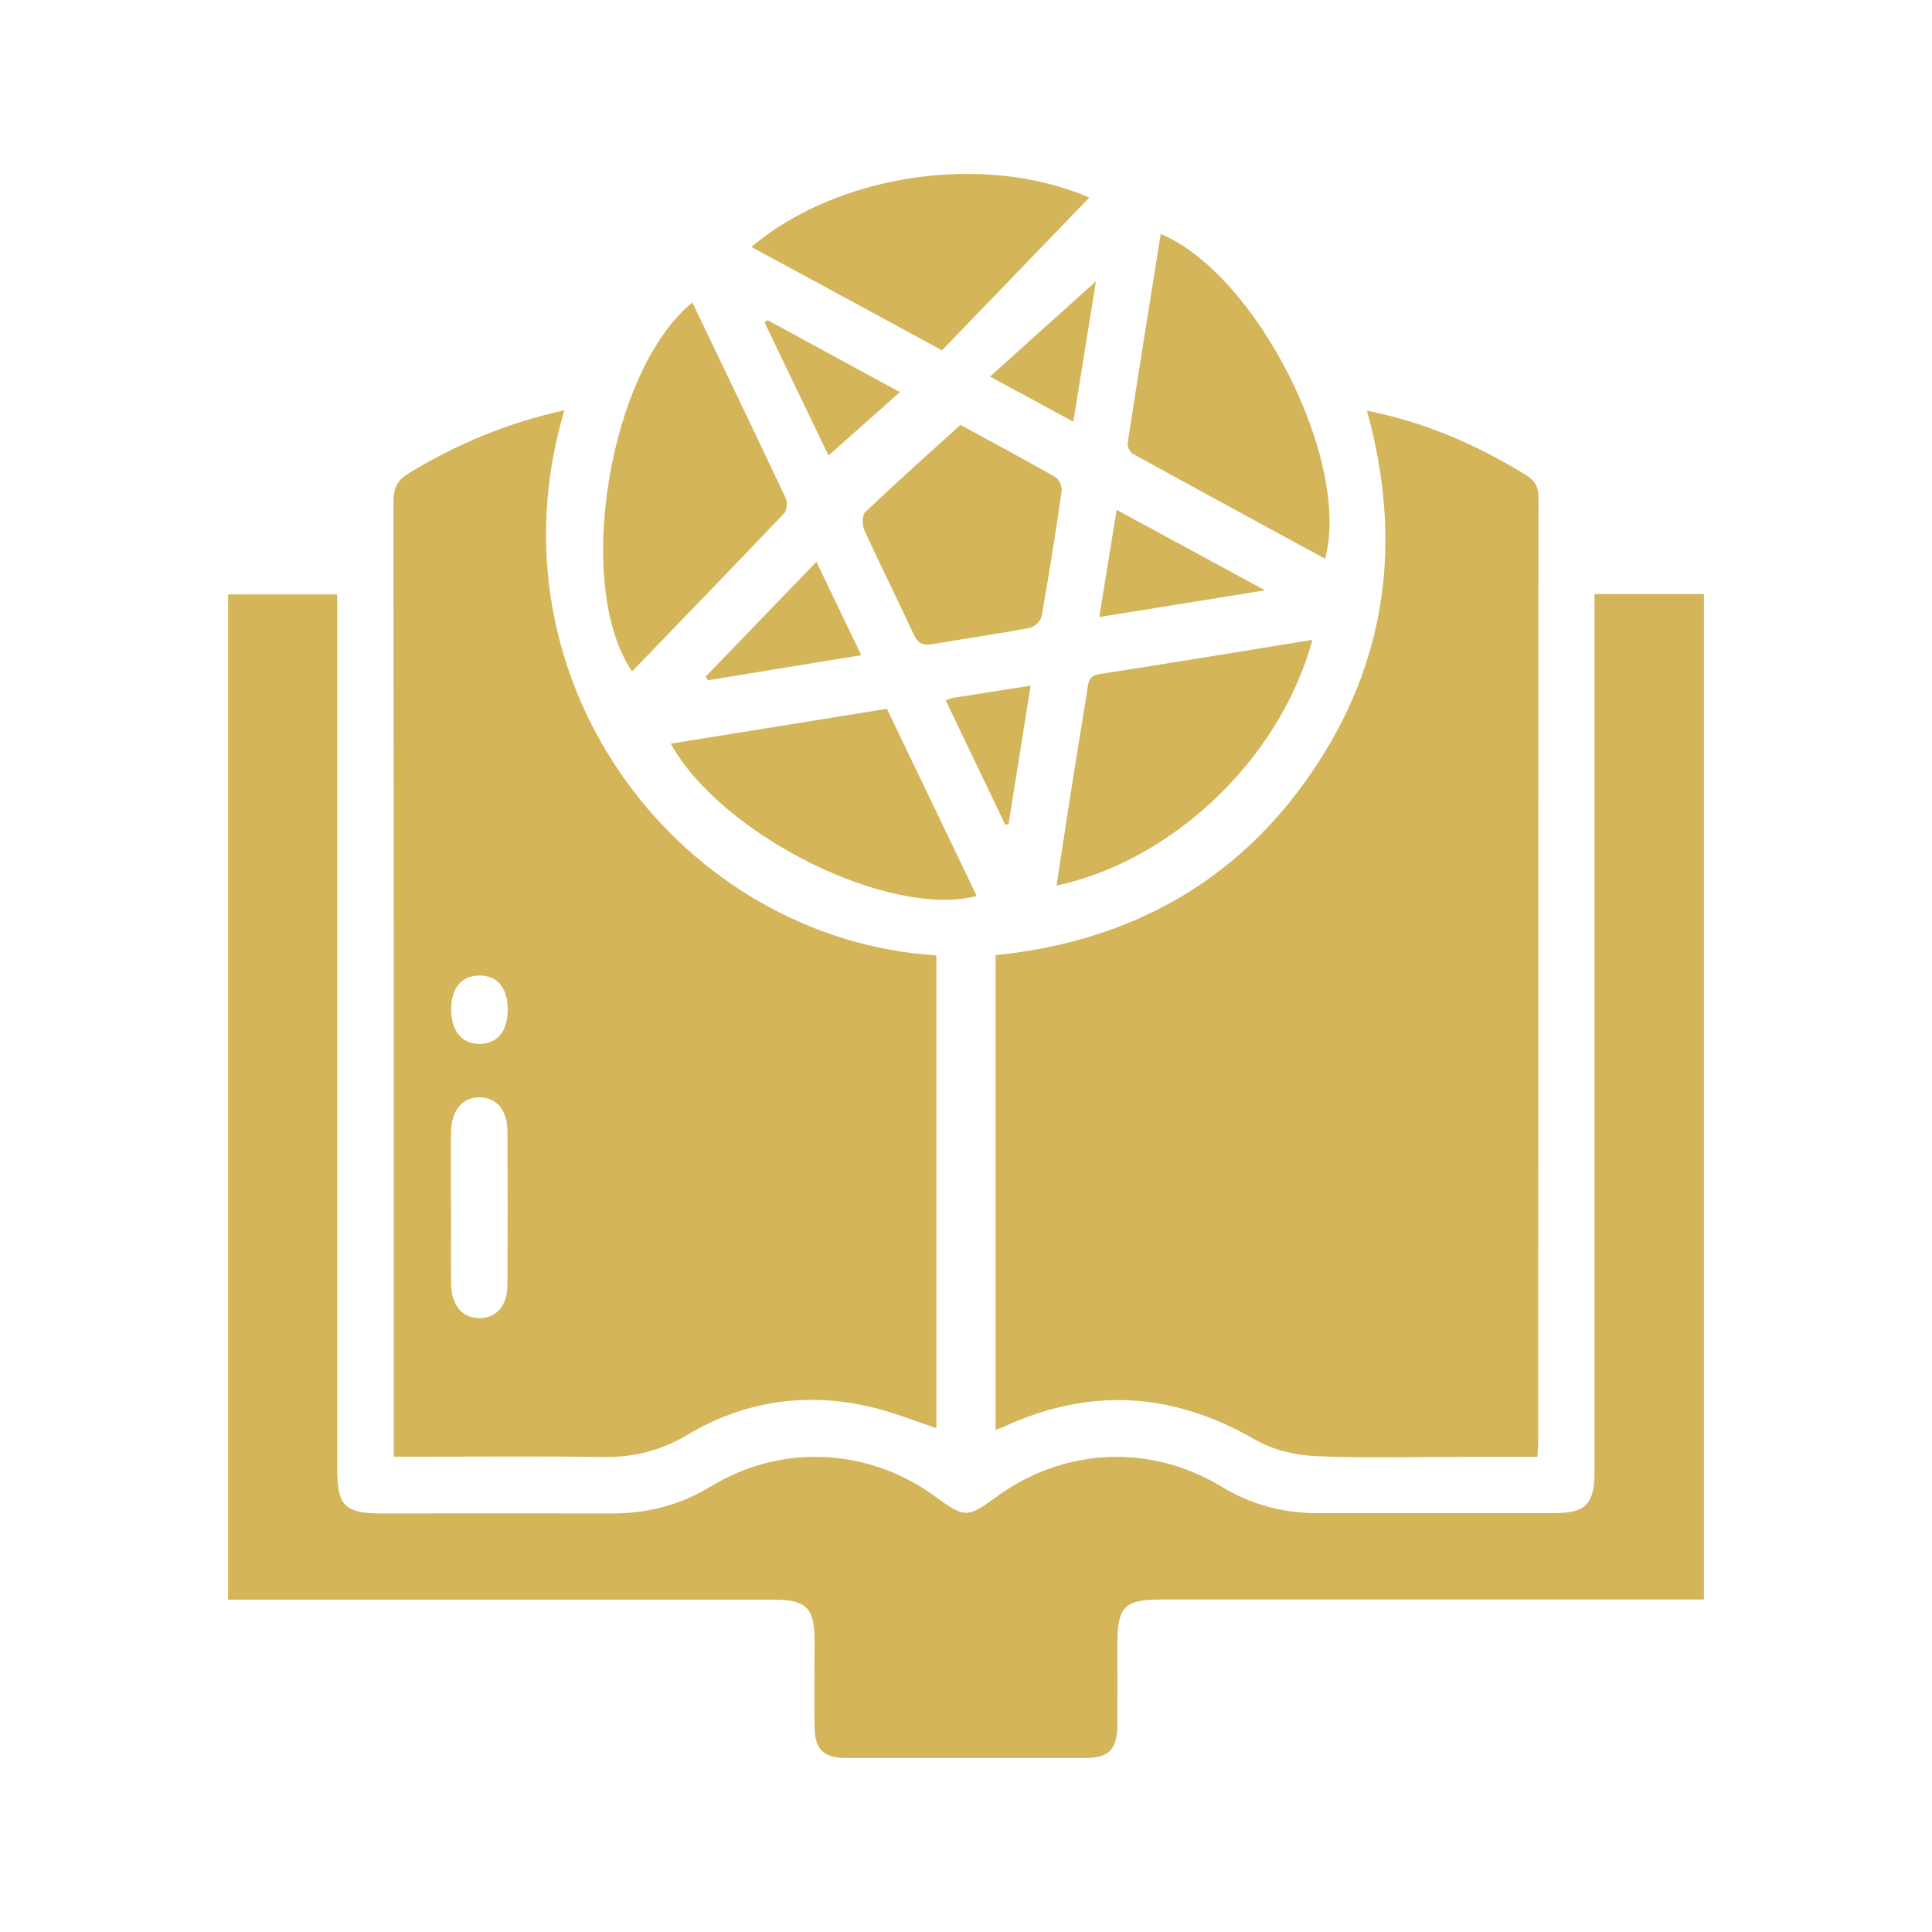 <?xml version="1.0" encoding="UTF-8"?>
<svg id="Layer_1" data-name="Layer 1" xmlns="http://www.w3.org/2000/svg" viewBox="0 0 128 128">
  <defs>
    <style>
      .cls-1 {
        fill: #d4b55a;
        stroke-width: 0px;
      }
    </style>
  </defs>
  <path class="cls-1" d="m105.64,39.36h7.25v66.61h-1.39c-11.52,0-23.04,0-34.56,0-2.45,0-2.91.47-2.91,2.96,0,1.8.01,3.59,0,5.39-.01,1.57-.57,2.15-2.1,2.15-5.31,0-10.62,0-15.93,0-1.41,0-2.01-.58-2.03-1.98-.03-1.91,0-3.83,0-5.74,0-2.23-.53-2.77-2.75-2.77-11.56,0-23.12,0-34.68,0h-1.43V39.38h7.23c0,.54,0,1.04,0,1.53,0,18.78,0,37.56,0,56.34,0,2.54.48,3.02,3,3.02,5.08,0,10.15-.01,15.23,0,2.36,0,4.52-.57,6.56-1.81,4.68-2.84,10.45-2.53,14.86.71,1.91,1.4,2.12,1.4,3.97.04,4.46-3.29,10.21-3.6,14.96-.72,1.97,1.19,4.06,1.76,6.34,1.76,5.23,0,10.47,0,15.7,0,2.1,0,2.68-.6,2.68-2.75,0-18.86,0-37.72,0-56.58,0-.5,0-1,0-1.57Z"/>
  <path class="cls-1" d="m101.85,96.52c-1.66,0-3.22,0-4.77,0-3.32,0-6.64.1-9.95-.05-1.35-.06-2.83-.42-3.98-1.09-5.45-3.16-10.97-3.49-16.67-.84-.13.06-.28.1-.52.19v-31.45c8.79-.89,15.93-4.77,20.94-12.1,4.99-7.3,6.06-15.31,3.66-23.98.69.16,1.31.29,1.92.46,3.07.83,5.93,2.15,8.63,3.82.6.37.82.81.82,1.51-.02,20.81-.01,41.61-.02,62.42,0,.31-.03.62-.05,1.12Z"/>
  <path class="cls-1" d="m37.39,27.19c-5.37,18.09,7.82,35.04,24.65,36.11v31.32c-1.42-.47-2.82-1.04-4.28-1.39-4.29-1.02-8.39-.44-12.18,1.81-1.74,1.04-3.54,1.52-5.55,1.49-4.18-.06-8.35-.02-12.53-.02h-1.41v-1.37c0-20.65,0-41.3-.02-61.95,0-.91.3-1.41,1.05-1.86,3.16-1.92,6.52-3.32,10.27-4.15Zm-7.5,52.74c0,1.72-.02,3.43,0,5.15.02,1.4.73,2.23,1.85,2.25,1.13.02,1.87-.81,1.88-2.2.02-3.39.02-6.78,0-10.18,0-1.4-.73-2.24-1.84-2.25-1.14-.02-1.88.87-1.9,2.32-.02,1.64,0,3.28,0,4.91Zm3.75-13.03c0-1.46-.7-2.3-1.92-2.27-1.16.03-1.83.85-1.83,2.25,0,1.44.73,2.31,1.93,2.28,1.15-.03,1.81-.85,1.82-2.26Z"/>
  <path class="cls-1" d="m45.87,20.04c2.07,4.33,4.15,8.64,6.19,12.97.12.27.08.8-.11,1-3.33,3.5-6.7,6.98-10.07,10.47-3.88-5.65-1.55-19.93,3.99-24.44Z"/>
  <path class="cls-1" d="m87.79,37.02c-4.26-2.32-8.5-4.62-12.73-6.95-.2-.11-.39-.5-.35-.72.71-4.61,1.45-9.22,2.19-13.85,6.35,2.65,12.64,15.08,10.89,21.52Z"/>
  <path class="cls-1" d="m86.95,42.4c-2.19,8.02-9.41,14.67-16.95,16.27.28-1.85.55-3.65.83-5.44.39-2.46.78-4.93,1.19-7.39.08-.49.02-1.06.82-1.18,4.66-.72,9.31-1.49,14.11-2.27Z"/>
  <path class="cls-1" d="m72.17,13.09c-3.24,3.36-6.46,6.7-9.76,10.12-4.21-2.29-8.41-4.56-12.63-6.85,5.65-4.78,15.35-6.31,22.39-3.27Z"/>
  <path class="cls-1" d="m44.43,49.27c4.79-.77,9.49-1.53,14.33-2.31,1.98,4.13,3.96,8.25,5.95,12.4-5.78,1.51-16.9-4.01-20.27-10.09Z"/>
  <path class="cls-1" d="m63.63,28.15c1.8.98,4.06,2.19,6.29,3.46.24.14.46.62.42.91-.4,2.78-.84,5.55-1.33,8.31-.05.3-.48.71-.79.77-2.14.4-4.31.71-6.46,1.08-.66.12-.98-.11-1.25-.7-1.06-2.3-2.2-4.56-3.25-6.87-.15-.33-.15-.99.07-1.19,2.01-1.91,4.07-3.75,6.29-5.76Z"/>
  <path class="cls-1" d="m72.83,40.88c.4-2.46.76-4.67,1.15-7.1,3.28,1.78,6.4,3.47,9.83,5.33-3.82.62-7.29,1.18-10.98,1.77Z"/>
  <path class="cls-1" d="m46.76,44.82c2.41-2.5,4.83-5.01,7.33-7.6,1,2.08,1.94,4.04,2.97,6.19-3.46.56-6.81,1.11-10.16,1.66-.05-.08-.1-.16-.15-.24Z"/>
  <path class="cls-1" d="m50.83,21.2c2.9,1.57,5.79,3.15,8.79,4.78-1.63,1.45-3.19,2.83-4.73,4.2-1.27-2.64-2.75-5.73-4.23-8.81.06-.05.12-.11.18-.16Z"/>
  <path class="cls-1" d="m65.59,24.95c2.51-2.26,4.85-4.37,7.02-6.31-.45,2.81-.96,5.98-1.5,9.3-1.8-.98-3.46-1.88-5.52-2.99Z"/>
  <path class="cls-1" d="m62.66,46.4c.34-.11.44-.17.56-.18,1.61-.25,3.23-.5,5.06-.79-.5,3.13-.98,6.15-1.46,9.18-.07,0-.15.02-.22.03-1.3-2.71-2.6-5.42-3.94-8.23Z"/>
</svg>